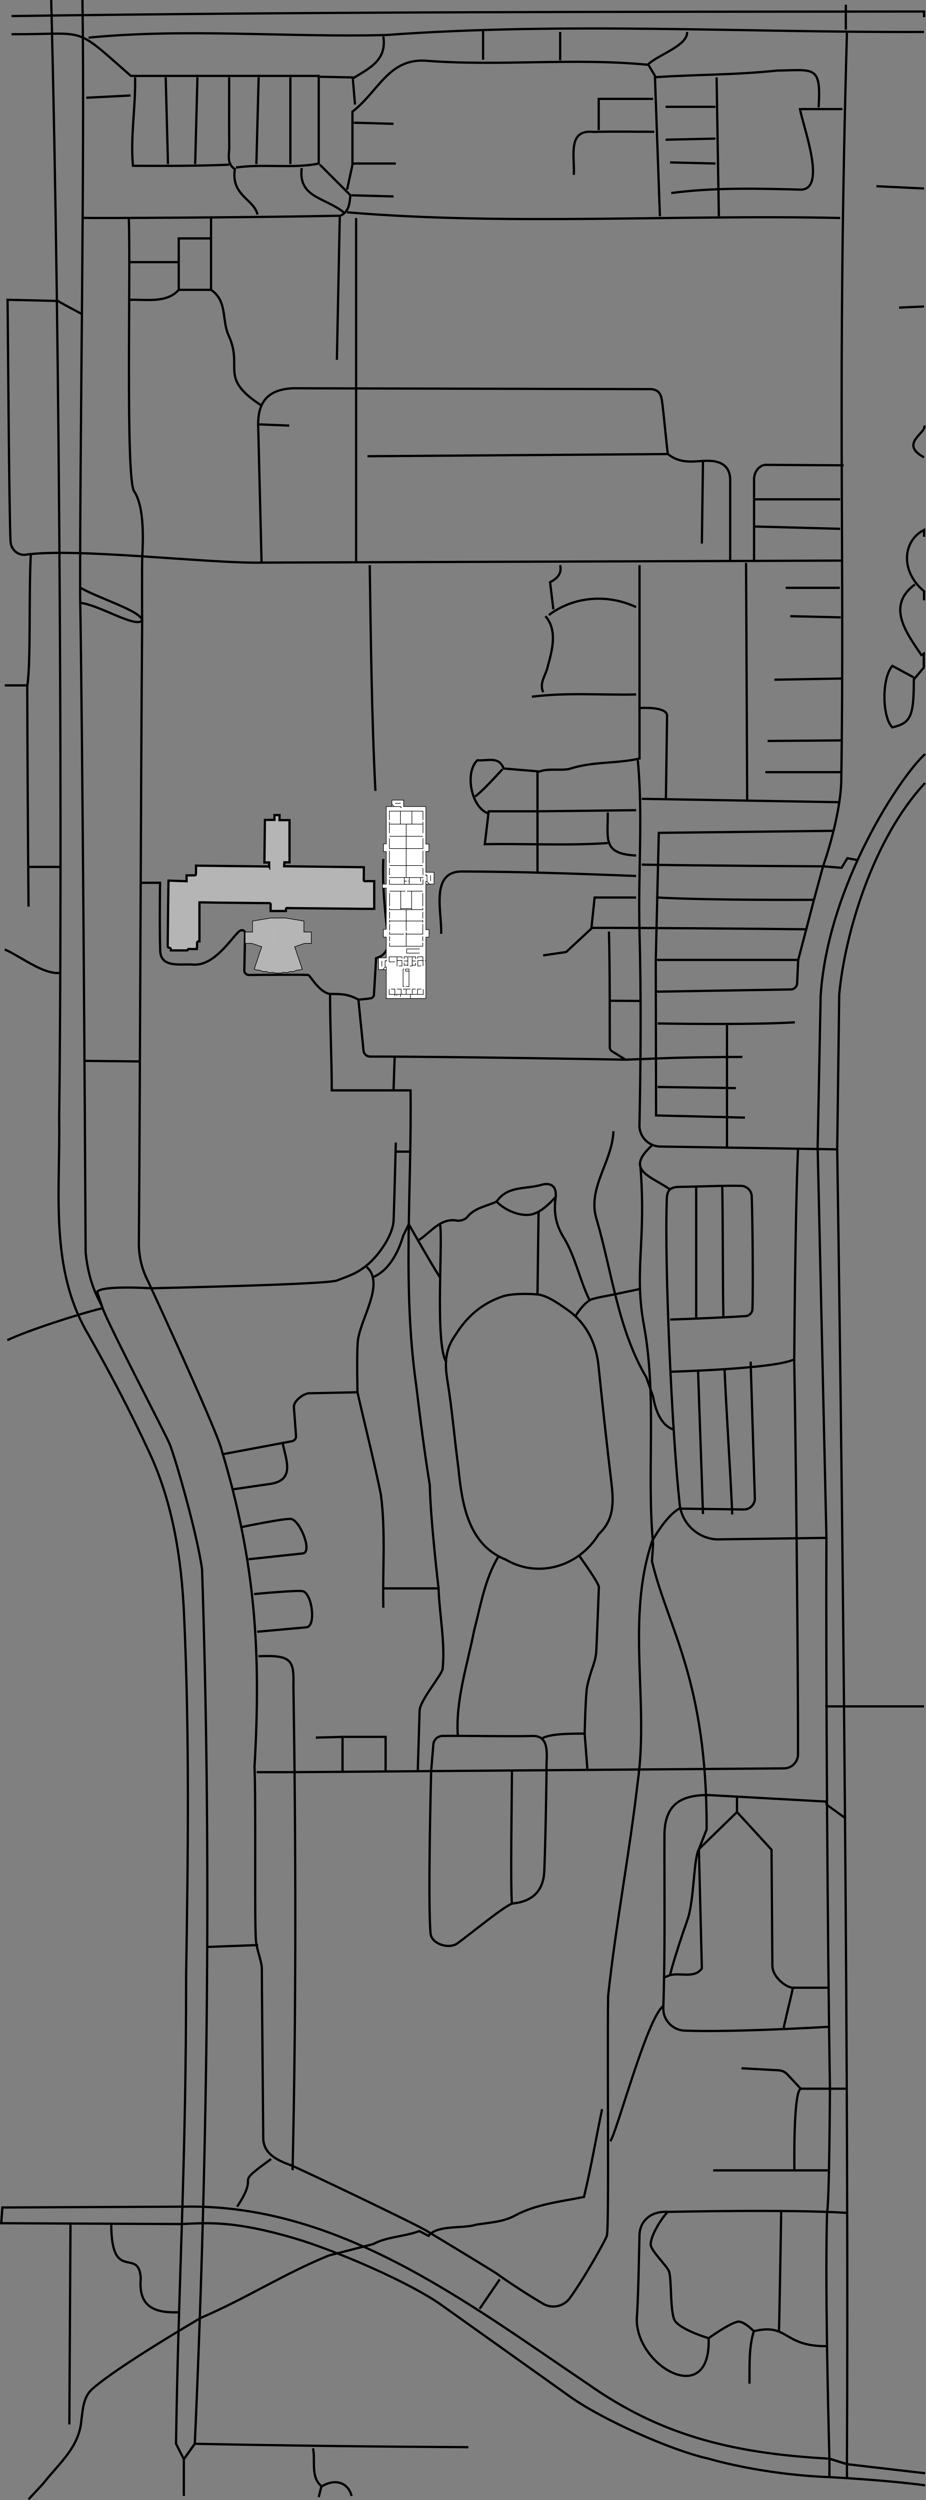 <?xml version="1.0" encoding="UTF-8"?>
<svg id="Layer_2" data-name="Layer 2" xmlns="http://www.w3.org/2000/svg" viewBox="0 0 408.46 1101.92">
  <rect x="0" y="0" width="408.46" height="1101.92" fill="#808080" stroke="none"/>
  <defs>
    <style>
      .cls-1 {
        fill: #000;
      }

      .cls-1, .cls-2, .cls-3, .cls-4, .cls-5, .cls-6 {
        stroke-miterlimit: 10;
      }

      .cls-1, .cls-3, .cls-4 {
        stroke: #020202;
      }

      .cls-1, .cls-3, .cls-4, .cls-6 {
        stroke-width: .25px;
      }

      .cls-2, .cls-5, .cls-6 {
        stroke: #000;
      }

      .cls-2, .cls-7 {
        fill: #b5b5b5;
      }

      .cls-3 {
        fill: #fff;
      }

      .cls-4, .cls-5, .cls-6 {
        fill: none;
      }

      .cls-7 {
        stroke-width: 0px;
      }
    </style>
  </defs>
  <g id="roadsAndPaths">
    <path class="cls-5" d="M114,729.98c14.89-.66,15.67,1.87,15.43,13.1,1.11,70.97,1.24,142.52-.38,213.44"/>
    <path class="cls-5" d="M5.09,7.08c134.14-1.9,268.28-1.89,402.5-2v2.5"/>
    <path class="cls-5" d="M200.88,588.43c-4.89,6.76-4.66,13.17-3.43,20.67,2.02,12.41,3,25,4.7,37.47,1.58,15.95,4.19,34.24,21.02,40.86,14.51,8.47,32.33,2.85,40.97-11.3,7.01-6.54,6.52-14.6,5.5-23.06-2.01-16.65-3.79-33.32-5.53-50-.9-11.26-5.77-20.16-13.79-25.76-3.02-2.11-8.82-6.42-13.23-6.79-5.28-.45-11.83-.33-15.43.89-8.84,3.01-15.51,8.53-20.78,17.01Z"/>
    <line class="cls-5" x1="294.59" y1="200.12" x2="162.09" y2="201.08"/>
    <path class="cls-5" d="M322.09,247.08v-35.4c0-7-5.01-9.04-12-8.53-5.78.43-10.58.88-15.5-3.03-.69-4.87-1.89-18.96-2.66-23.86-.32-2.02-1.1-4.5-4.76-4.75l-158.09-.38c-10.77.58-15.21,5.82-15.21,15.9l1.51,60.94"/>
    <path class="cls-5" d="M407.59,14.08c-79.14.33-158.55-4.44-237.5,1.37-43.52,1.07-87.8-3.06-131,1.13"/>
    <path class="cls-5" d="M373.59,920.58h-20.39l-6.06-6.49c-.98-.95-2.26-1.52-3.62-1.61l-16.43-.9"/>
    <path class="cls-5" d="M373.59,14.08c-4.39,156.33-.95,229.38-2.52,331-.74,16.47-8.02,36.75-8.02,36.75"/>
    <path class="cls-5" d="M329.09,248.08c.17,34.67.5,104.8.5,104.8"/>
    <path class="cls-5" d="M163.09,249.08c.49,33.18.85,66.35,2.5,99.5"/>
    <path class="cls-5" d="M370.59,96.08c-72.14-1.58-146.43,3.41-217.5-2.5"/>
    <path class="cls-5" d="M220.42,1004.63c-3.1,4.54-5.97,8.75-8.83,12.95"/>
    <path class="cls-5" d="M350.35,599.08c-7.94,4.28-54.61,5.5-54.61,5.5"/>
    <path class="cls-5" d="M31.09,980.02c-.17,29.17-.33,59.39-.5,88.56"/>
    <path class="cls-5" d="M371.59,48.08h-18.68c1.08,7.2,12.47,36.38-.32,35.48-18.89-.49-37.72-.96-56.5,1.52"/>
    <path class="cls-5" d="M295.59,581.58c9.64-.28,26.63-1.06,33.24-1.51,1.7-.12,3.04-1.5,3.09-3.21.28-9.09.08-38.44-.33-49.54-.09-2.55-2.14-4.59-4.7-4.66-6.85-.21-20.5.41-26.8.44-4.54.02-5.96,1.36-5.98,5.99-1.02,30.23,2.39,103.55,5.7,133.88.92,8.41,7.74,14.95,16.19,15.51l48.54-.67"/>
    <line class="cls-5" x1="2.09" y1="302.08" x2="12.03" y2="302.08"/>
    <path class="cls-5" d="M219.92,685.91c-6.02,9.84-7.92,21.81-10.77,32.68-2.99,15.29-8.26,30.78-7.2,46.48"/>
    <path class="cls-5" d="M157.09,96.08v151.25"/>
    <path class="cls-5" d="M289.26,423.08h62.83l-.48,10.31c-.07,1.49-1.29,2.68-2.78,2.7l-59.53.99"/>
    <path class="cls-5" d="M363.05,381.83s-53.62-.27-79.96-.75"/>
    <path class="cls-5" d="M206.59,1078.58c-40.32-.22-80.34-.67-120.66-1.5-1.47,2.07-3.4,4.78-4.84,6.81v16.19"/>
    <path class="cls-5" d="M355.64,409.58l3.39-12.99s-45.49.29-68.94-1.01"/>
    <path class="cls-5" d="M352.09,423.08l3.55-13.5c-23.38-.27-71.61-.64-94.75-.64.47-4.45.88-8.43,1.4-13.36h18.3"/>
    <path class="cls-5" d="M280.59,386.08c-25.49-.98-50.99-1.91-76.5-1.98-14.67-.27-9.04,18.08-9.5,27.48"/>
    <path class="cls-5" d="M141.09,72.58c4.41,4.41,8.83,8.83,13.46,13.46-.34,3.38-.42,7.35-4.67,9.16-.43,21.39-.86,42.39-1.28,63.39"/>
    <path class="cls-5" d="M307.91,603.95c.67,20.42,1.52,42.96,2.18,63.38"/>
    <path class="cls-5" d="M373.59,975.33c-23.92-1.66-79.04-.45-79.04-.45-2.57,2.52-7.46,10.2-7.53,14.24-.04,2.83,6.98,9.34,8.03,11.84,1.35,3.22.34,19.23,2.88,22.24,3.45,4.09,14.65,7.35,14.65,7.35,1.12,32.32-34.16,11.23-31.56-10.48.63-11.65.76-23.33,1.06-35,.16-6.12,4.95-10.64,12.47-10.2"/>
    <path class="cls-5" d="M373.05,801.46s-8.4-6.01-8.44-6.05c0,0,0-1.36-.02-1.36-17.44-.97-34.88-1.93-52.32-2.9-12.94,0-19.18,4.98-19.18,17.92-.08,25.33.35,50.68-.51,76-.14,5.04,3.9,9.74,9.52,9.92,20.86.84,63.15-1.67,63.15-1.67h0"/>
    <path class="cls-5" d="M408.09,332.31c-10.5,9.32-42.87,57.57-46.1,106.5l-1.32,66.77,3.87,172.22c-.3,60.31.55,182.31,1.55,242.78,0,0-.24,49.58-1.27,54.57-.85,29.3.31,80.58,1.03,108.5l7.73,2.43c.88-160.25-1.81-417.44-4.29-579.51l.89-68.17c2.43-26.81,14.94-68.81,37.89-93.32"/>
    <path class="cls-5" d="M113.45,719.18l21.84-1.97c4.15-.66,2.41-14.54-1.58-15.86-2.01-.67-21.62,1.23-21.62,1.23"/>
    <path class="cls-5" d="M361.09,47.33c1.15-18.7-1.76-16.48-18.5-16.21-18.32,1.96-35.05,1.66-53.69,2.91.74,20.81,1.47,41.05,2.19,61.3"/>
    <path class="cls-5" d="M225.81,780.34c0,10.01-.7,50.61,0,58.75"/>
    <path class="cls-5" d="M13.58,244.41c-.94,18.9.11,46.84-1.56,58.16.03,23.76.35,73.05.56,97.01"/>
    <path class="cls-5" d="M286.09,28.58c-32.87-3.25-66.07.79-98.97-1.87-15.96-.54-20.21,13.67-31.65,22.49v22.87h19.12"/>
    <path class="cls-5" d="M307.09,523.07v58.34"/>
    <path class="cls-5" d="M318.59,522.65c.33,18.5.17,39.89.5,58.39"/>
    <path class="cls-5" d="M49.07,980.1c-.02,26.63,12.15,9.96,13.02,23.97-1.23,13.43,7,15.42,17.17,15.04"/>
    <path class="cls-5" d="M93.09,127.74c7.18,4.89,4.73,12.9,7.6,19.77,6.94,14.66-4.54,18.7,14.4,31.07"/>
    <path class="cls-5" d="M292.58,884.18c-7.14,4.85-21.06,57.64-23.41,59.49"/>
    <path class="cls-5" d="M344.59,974.58s-.83,51.06-1,52.71"/>
    <path class="cls-5" d="M372.12,205.09l-34.73-.21c-2.89.46-4.79,3.45-4.77,6.37v35.83"/>
    <path class="cls-5" d="M191.15,768.77c.22-2.05,1.92-3.61,3.98-3.66,8.27-.19,29.06.31,40.46,0,7.52.45,5.16,9.89,5.5,14.97,0,0-.38,29.69-.98,44-.14,6.99-3.12,13.77-13.82,14.85-2.96.3-19.3,13.92-24.66,17.68-3.64,2.55-11.29.24-11.71-4.47-1.25-14.11.26-71.53.26-71.53l.98-11.84Z"/>
    <path class="cls-5" d="M161.31,558.06c9.34,7.42-3.2,24.11-3.55,34.05-.4,5.71-.08,21.52-.08,21.52,3.17,14,7.45,30.91,10.3,44.97,2.21,16.47.72,33.37,1.11,49.98"/>
    <path class="cls-5" d="M293.73,352.08l.52-36.62c0-4.33-12.45-3.38-12.16-3.38"/>
    <path class="cls-5" d="M319.59,603.36c.9,20.68,2.51,43.46,3.41,64.14"/>
    <path class="cls-5" d="M59.59,34.08c.3,13.15-2.13,25.87-.94,39,14.56.04,28.14.11,42.44-.5"/>
    <path class="cls-5" d="M282.09,249.08v85.26c-10.68,2.37-20.74,1.14-31.04,4.6-4.67.84-9.86-.62-14.46,1.64"/>
    <path class="cls-5" d="M157.68,613.63l-21.29.45c-2.29,0-6.7,3.17-6.77,5.91l.97,13.04c0,1.07-.76,1.99-1.81,2.18-9.43,1.74-20.29,3.84-30.23,5.66"/>
    <path class="cls-5" d="M184.65,546.61c5.4-3.41,9.55-9.96,16.96-8.64,1.39.22,3.53-.44,4.39-1.47,3.42-4.29,8.63-4.8,13.08-6.93,4.76-7.07,12.92-5.38,19.57-7.31,4.62-1.34,7.09.8,6.41,5.82-.86,6.39.11,11.88,3.77,17.67,5.02,8.3,6.89,18.54,11.26,27.33"/>
    <path class="cls-5" d="M403.59,257.58c-12.98,9.53-3.52,21.64,2.83,31.12.35-.21.7-.41,1.05-.62v6.16c-1.55,1.85-2.99,3.57-4.38,5.23,0,16.34-1.3,19.2-9.5,21.11-4.46-4.45-4.78-21.63.03-27.1,3.05,1.64,6.26,3.37,9.47,5.1"/>
    <path class="cls-5" d="M234.59,307.08c15.23-1.97,30.67-.66,46-1"/>
    <line class="cls-5" x1="283.09" y1="352.08" x2="370.21" y2="353.57"/>
    <path class="cls-5" d="M101.09,34.08c0,10.17-.07,20.33.04,30.5.04,3.47-1.33,7.41,2.46,10-1.78,11.66,8.53,13.21,10,20"/>
    <path class="cls-5" d="M114.09,34.08c-.33,12.75-.67,25.5-1,38.25"/>
    <path class="cls-5" d="M128.09,34.08v38.25"/>
    <path class="cls-5" d="M87.09,34.08c-.33,12.75-.67,25.5-1,38.25"/>
    <path class="cls-5" d="M73.09,34.08c.33,12.75.67,25.5,1,38.25"/>
    <path class="cls-5" d="M5.09,15.08c34.32.17,26.74-4.31,52.64,18.38h82.86v38.63c-11.55,2.33-24.49-.02-36.5,1.75"/>
    <line class="cls-5" x1="365.26" y1="956.58" x2="314.59" y2="956.58"/>
    <path class="cls-5" d="M62.07,389.08h8.53s-.27,19.51.06,29.5c-.09,8.16,8.71,6.22,14.43,6.54,9.69.93,17.53-12.61,20.66-14.82.87-.62,2.21-.36,2.34.89,0,0-.26,14.98-.32,16.56-.04,1.09.91,1.95,2,1.97,0,0,25.39-.25,26.25.02s4.75,7.64,9.57,8.35"/>
    <line class="cls-5" x1="370.59" y1="220.08" x2="332.96" y2="220.08"/>
    <line class="cls-5" x1="370.59" y1="233.08" x2="332.96" y2="232.05"/>
    <path class="cls-5" d="M280.59,267.58c-12.64-5.92-27.53-4.76-38.5,3.5"/>
    <path class="cls-5" d="M149.59,95.08c-37.18.79-109.14,1.14-112.71.94"/>
    <path class="cls-5" d="M288.09,43.58h-24v13.75"/>
    <line class="cls-5" x1="310.09" y1="203.15" x2="309.59" y2="239.58"/>
    <path class="cls-5" d="M236.59,357.58h-21.03c-.62,5.26-1.13,9.59-1.71,14.5,18.26-.33,36.09.71,54.24-.5"/>
    <path class="cls-5" d="M353.2,920.58c-3.38,1.31-2.79,36-2.79,36"/>
    <line class="cls-5" x1="237.56" y1="534.01" x2="237.09" y2="570.52"/>
    <line class="cls-5" x1="407.59" y1="752.08" x2="364" y2="752.08"/>
    <path class="cls-5" d="M194.09,539.58c1.38,6.65-2.3,52.14,2.65,60.52"/>
    <polyline class="cls-5" points="170.09 780.33 170.09 765.52 151.09 765.52"/>
    <line class="cls-5" x1="371.11" y1="340.33" x2="337.59" y2="340.33"/>
    <path class="cls-5" d="M287.81,504.62c-12.25,11.02-1.58,13.35,7.53,19.46"/>
    <polyline class="cls-5" points="367.24 366.18 290.6 367.08 289.26 423.08 289.39 491.63 328.59 492.58"/>
    <line class="cls-5" x1="371.18" y1="326.33" x2="338.59" y2="326.58"/>
    <path class="cls-5" d="M280.59,357.08c-14.33.17-28.67.33-43,.5"/>
    <path class="cls-5" d="M268.59,410.58c.52,15.76.32,44.99.39,51.05,0,.69.37,1.34.95,1.71l5.99,3.7"/>
    <path class="cls-5" d="M327.45,465.84c-9.57.02-27.82.21-37.36.67l-14.17.54s-75.77-1.37-112.66-1.37c-1.49,0-2.74-1.12-2.91-2.6l-2.26-22.5s3.29-.22,5.5-.6c.76-.13,1.32-.79,1.36-1.55.33-5.62.63-10.75.94-16.1,4.95-1.54,5.75-5.23,5.22-9.75-1.41-11.3-2.5-22.6-2.03-34"/>
    <path class="cls-5" d="M350.59,450.58c-20.09,1.25-60.5.5-60.5.5"/>
    <line class="cls-5" x1="324.59" y1="479.58" x2="290.09" y2="479.08"/>
    <path class="cls-5" d="M408.09,1095.4c-17.34-2.36-42.23-3.62-42.23-3.62-30.51-1.17-53.27-8.13-53.27-8.13-16.58-3.63-47.18-17.39-61-27.24l-56.15-39.98c-14.36-10.48-48.29-24.86-65.35-29.86-25.48-7.48-36.95-7.04-49.9-6.33l-79.65-.37.51-6.93,80.04-.37c68.09-1.31,124.17,41.7,177.99,78.01,31.43,22.14,62.35,30.7,106.77,33.06l7.73,2.43c11.33,1.33,34.5,4,34.5,4"/>
    <path class="cls-5" d="M237.09,384.33v-44.37c-5.09-.43-9.78-.82-14.97-1.25-1.99-5.58-7.22-3.23-11.55-3.63-5.71,5.37-2.75,21.1,5.02,23.51"/>
    <path class="cls-5" d="M407.59,236.58v-3c-9.37,4.67-10.64,18.17,0,27v4"/>
    <path class="cls-5" d="M240.59,271.58c5.37,6.12,3.04,14.93,1.05,22.01-.69,3.83-3.94,7.21-2.05,11.49"/>
    <line class="cls-5" x1="371.16" y1="299.05" x2="341.59" y2="299.58"/>
    <path class="cls-5" d="M35.36,258.95c7.32,4.49,27.32,10.42,27.35,14.59-3.15,3.19-18.24-6.54-26.91-7.8"/>
    <path class="cls-5" d="M35.86,138.27c-1.79-.96-8.43-4.4-10.26-5.62l-22.26-.52c.1,5.88.66,93.71,1.31,106.56.17,3.38,3.1,6.16,6.46,5.82,21.99-3.23,80.86,3.92,104.27,3.46l256.21-.89"/>
    <path class="cls-5" d="M36.37.01c1.04,68.92-1.16,192.96-1.02,262.64,1.02,59.42,2.11,228.32,2.42,289.36,1.53,14.98,6.31,21.22,7.49,24.53,2.86,7.98,26.96,53.94,29.4,59.51s12.33,39.96,14.47,55.7c4.06,121.94,2.68,252.96-3.2,385.32l-4.84,6.81-3.45-6.81c1.14-75.14,4.49-121.89,4.45-206,.85-53.19,1.54-106.35-.91-159.5-1.08-24.33-4.95-49.32-15.31-71.4-8.17-17.71-17.29-35.04-26.93-52.02-17.26-29.01-12.29-62.95-12.84-95.08C27.44,384.29,26.61,155.23,22.58.01"/>
    <path class="cls-5" d="M133.09,74.08c-1.65,13.03,10.16,12.83,18.5,19.5"/>
    <path class="cls-5" d="M288.59,58.08c-9,0-18.01-.19-27,.06-11.59-1.22-7.94,11.36-8.5,18.94"/>
    <path class="cls-5" d="M245.11,527.57c-2.76,2.93-7.03,7.39-11.63,7.84-6.21.61-12.58-3.6-14.4-5.85"/>
    <path class="cls-5" d="M119.59,951.58c-17.89,12.89-4.28,4.88-15,21"/>
    <line class="cls-5" x1="370.44" y1="259.08" x2="346.59" y2="259.08"/>
    <path class="cls-5" d="M364.71,1034.06c-19.52.17-16.78-10.31-32.18-6.61-2.29,7.17-1.84,15.19-1.94,23.13"/>
    <line class="cls-5" x1="78.84" y1="115.54" x2="57.03" y2="115.54"/>
    <path class="cls-5" d="M261.59,408.58c-3.98,3.69-7.95,7.39-11.86,11.02-3.47.51-6.81.99-10.14,1.48"/>
    <path class="cls-5" d="M315.59,47.08h-22"/>
    <path class="cls-5" d="M315.59,61.08c-7.33.17-14.67.33-22,.5"/>
    <line class="cls-5" x1="37.56" y1="467.58" x2="61.71" y2="467.83"/>
    <path class="cls-5" d="M169.09,16.08c1.6,10.35-5.85,13.85-13.5,18.5"/>
    <line class="cls-5" x1="370.83" y1="272.11" x2="348.59" y2="271.58"/>
    <path class="cls-5" d="M78.84,127.74c-5.36,6.08-14.64,4.11-21.81,4.4"/>
    <polyline class="cls-5" points="93.09 95.82 93.09 127.74 78.84 127.74 78.84 105.08 93.09 105.08"/>
    <path class="cls-5" d="M407.59,83.08c-7-.33-14-.67-21-1"/>
    <path class="cls-5" d="M332.59,1027.58s-3.82-4.12-6.76-4.37c-3.77.45-13.25,7.35-13.25,7.35"/>
    <line class="cls-5" x1="113.82" y1="857.27" x2="91.12" y2="858.11"/>
    <path class="cls-5" d="M2.09,418.48c6.64,2.77,16.9,11.11,24.41,10.34"/>
    <path class="cls-5" d="M315.59,72.08c-6.67-.17-13.33-.33-20-.5"/>
    <path class="cls-5" d="M303.09,14.08c.31,6-12.44,9.85-17.2,14.28,1.27,2.14,2.49,4.18,3.7,6.22"/>
    <path class="cls-5" d="M57.59,42.08c-6.5.33-13,.67-19.5,1"/>
    <path class="cls-5" d="M173.59,86.58c-6.17-.17-12.33-.33-18.5-.5"/>
    <path class="cls-5" d="M258.09,764.08c-6.68,0-15.81,0-19.14,2.22"/>
    <path class="cls-5" d="M173.59,54.58c-5.83-.17-11.67-.33-17.5-.5"/>
    <path class="cls-5" d="M138.09,1079.08c1.09,5.5-1.11,12.45,3.5,16.5"/>
    <path class="cls-5" d="M281.34,335.08c2.33,24.92.07,49.99.75,75v1.5c.77,26.71.53,58.07-.04,85,.31,4.77,4.16,8.54,8.93,8.75l78.32,1.24"/>
    <path class="cls-5" d="M407.59,187.58c1.65,3.02-11.36,7.87,0,14"/>
    <path class="cls-5" d="M349.77,876.08c-1.17,5.42-3.05,12.81-4.22,18.23"/>
    <path class="cls-5" d="M270.59,498.58c-.55,13.98-12.07,25.38-7.21,39.56,6.68,23.18,9.27,47.78,21.71,68.94l3,8.5c.96,5.58,3.24,12.51,9,14.5"/>
    <path class="cls-5" d="M155.09,1100.08c-1.59-6.1-7.47-7.84-13.36-4.09-.4,1.6-.77,3.1-1.14,4.59"/>
    <path class="cls-5" d="M352,506.29c-1.3,30.62-1.66,93.78-1.66,93.78.94,51.29,1.77,148.24,1.66,173.16-.02,3.38-2.73,6.12-6.11,6.17l-216.3,1.67h-16.37"/>
    <polyline class="cls-5" points="378.23 379.08 373.78 378.25 371.22 382.48 363.05 381.83 359.03 396.59"/>
    <path class="cls-5" d="M194.04,562.95c-4.13-6.42-13.72-23.36-13.72-23.36l-2.47,5.02c-2,6.89-6.04,15.29-13.41,18.34"/>
    <path class="cls-5" d="M156.59,46.08c-.31-3.67-.61-7.34-1-11.95-4.8-.1-9.65-.2-14.5-.3"/>
    <line class="cls-5" x1="174.09" y1="465.71" x2="173.59" y2="480.58"/>
    <line class="cls-5" x1="320.68" y1="451.16" x2="320.68" y2="505.8"/>
    <path class="cls-5" d="M316.09,34.08c.33,20.42.67,40.83,1,61.25"/>
    <path class="cls-5" d="M221.59,339.08c-3.87,4.13-7.59,8.41-12,12"/>
    <polyline class="cls-5" points="139.33 765.84 151.09 765.52 151.09 780.91"/>
    <path class="cls-5" d="M268.09,358.08c.08,11.98-2.42,18.22,12.5,19"/>
    <path class="cls-5" d="M102.87,656.39s11.2-1.63,16.21-2.35c11.3-1.62,7.02-10.69,5.62-17.99"/>
    <path class="cls-5" d="M331.11,600.12l1.85,60.21c.08,2.68-2.05,4.92-4.73,4.96l-28.6-.38c-6.21,3.51-12,14.37-12,14.37-11.54,34.6-1.28,70.66-6.32,106.04-3.61,31.51-9.71,62.95-13.07,94.46-.41,30.16.48,101.91-.55,105.57-.53,1.89-10,18.84-16.35,27.55-2.71,3.71-7.78,4.79-11.75,2.48-6.3-3.65-16.63-10.43-20.12-13.05-1.51-1.14-27.42-16.76-31.41-19.18-5.15-3.13-56.9-27.82-59.97-28.92-5.77-2.08-11.91-4.95-11.97-11.89-.11-14.2-.66-71.52-.63-74.65.03-2.95-2.08-7.96-2.55-11.91-.77-6.4.02-60.02-.68-77,2.95-51.03.38-90.57-14.55-139.83-1.02-5.19-18.79-44.78-32.31-74.05-2.84-5.47-4.1-10.95-4.15-16.62.5-61.18.91-211.85,1.46-274.21-.07-4.49-.1-25.64.04-28.65.26-5.56,1.24-21.8-3.6-28.89-3.83-5.62-1.44-97.68-2.34-120.47"/>
    <path class="cls-5" d="M247.09,14.08v12.5"/>
    <line class="cls-5" x1="127.59" y1="187.58" x2="113.88" y2="187.03"/>
    <path class="cls-5" d="M213.09,13.58v12.75"/>
    <path class="cls-5" d="M325.09,798.65v-6.79"/>
    <path class="cls-5" d="M282.51,514.35c2.58,33.12-2.91,45.66,1.52,69.74,5.83,31.68,1.11,64.68,4.06,96.49l-.5,7.5c6.93,29.47,24.33,52.39,24.1,118.23l-3.41,8.7c-2.38,4.07-2.04,22.62-5.02,31.05-5.61,15.88-7.74,24.47-7.74,24.47,4.88-1.2,10.74,1.61,14.07-2.95l-1.31-52.57c5.02-4.89,16.81-16.36,16.81-16.36l15.23,16.59.38,51.15c.04,4.98,6.09,9.68,9.06,9.68h15.79"/>
    <path class="cls-5" d="M247.09,249.08c.81,3.64-1.15,5.81-4.45,7.52.49,4.02.97,8,1.45,11.98"/>
    <path class="cls-5" d="M155.59,72.08c-.83,3.83-1.67,7.67-2.5,11.5"/>
    <line class="cls-5" x1="26.85" y1="382.08" x2="12.56" y2="382.08"/>
    <path class="cls-5" d="M407.59,135.08c-3.67.17-7.33.33-11,.5"/>
    <line class="cls-5" x1="282.08" y1="441.16" x2="268.96" y2="441.08"/>
    <path class="cls-5" d="M282.3,568.1c-3.17.67-10.97,2.32-10.97,2.32-3.41.74-9.77,1.7-11.24,2.66-2.44,1.59-4.51,4.24-6.29,7.06"/>
    <path class="cls-5" d="M373.09,2.08v11"/>
    <path class="cls-5" d="M174.59,503.58s-.74,29.7-.99,34.52c-.31,5.87-5.68,14.04-10.72,18.64-5.37,4.9-10.53,6.07-14.15,7.6-4.36,1.84-79.75,3.35-82.09,3.47,0,0-21.41-1.41-23.8,1.54l2.43,7.2c-10.68,2.6-33.56,10.03-42.04,14.13"/>
    <line class="cls-5" x1="180.97" y1="507.58" x2="174.59" y2="507.58"/>
    <line class="cls-5" x1="169.03" y1="700.08" x2="193.45" y2="700.08"/>
    <path class="cls-5" d="M158.09,440.58c-4.53-2.5-7.6-2.5-12.5-2.5,0,15.12.75,28.17.75,42.5h34.75c.57,43.75-3.66,86.59,2.5,130,1.77,14.65,3.63,29.45,6,44,.25,14.85,3.86,45.5,3.86,45.5.37,11.44,3.01,24.14,1.79,35.51-.49,2.84-10.02,13.84-10.15,18.38,0,0-.83,27.11-.83,27.11"/>
    <path class="cls-5" d="M255.43,685.58c1.15,1.72,8.53,11.83,8.74,13.88,0,0-1.05,27.79-1.21,29.11-.62,5.11-2.28,6.99-3.96,14.74-.7,3.26-1.07,19.87-1.11,20.77,0,0,1.03,13.17,1.19,15.5"/>
    <path class="cls-5" d="M12.59,1101.58l6.5-7c6.89-8.85,15.89-15.87,16.81-27.96.68-4.7.75-10.43,5.2-14.03,11.36-9.96,47.49-31.01,47.49-31.01,19.3-8.19,37.05-19.65,56.5-27.5l19.5-5c5.99-3.28,13.82-3.28,20.37-5.74l4.06,2.11c3.92-5.04,15.07-3.02,21.06-4.94,5.94-1,12.02-1.09,17.59-4.29,9.13-4.8,19.92-5.91,29.92-7.93,3.12-12.88,5.28-25.76,7.99-38.71"/>
    <line class="cls-5" x1="365.86" y1="1083.65" x2="365.86" y2="1091.78"/>
    <line class="cls-5" x1="373.59" y1="1086.08" x2="373.59" y2="1092.4"/>
    <line class="cls-5" x1="292.92" y1="871.6" x2="295.52" y2="870.52"/>
    <path class="cls-5" d="M109.64,687.23l24.01-2.58c4.15-.66-.99-13.8-4.98-15.13-2.01-.67-21.8,3.47-21.8,3.47"/>
  </g>
  <g id="buildings">
    <g id="SW">
      <g id="SW05">
        <g id="SW05_2">
          <line class="cls-4" x1="126.32" y1="410.63" x2="126.07" y2="404.61"/>
          <polyline class="cls-4" points="127.26 410.47 127.42 411.06 132.57 410.22 132.65 410.52"/>
          <line class="cls-4" x1="133.85" y1="415.98" x2="133.66" y2="415.64"/>
          <line class="cls-4" x1="130.06" y1="412.08" x2="131.17" y2="411.95"/>
          <line class="cls-4" x1="133.69" y1="411.54" x2="132.65" y2="411.72"/>
          <line class="cls-4" x1="130.72" y1="414.07" x2="131.36" y2="415.81"/>
          <line class="cls-4" x1="129.15" y1="414.54" x2="129.68" y2="416.25"/>
          <polyline class="cls-4" points="120.15 410.81 120.06 411.37 122.72 411.81 125.43 411.37 125.34 410.81"/>
          <line class="cls-4" x1="119.17" y1="410.63" x2="119.42" y2="404.61"/>
          <polyline class="cls-4" points="118.23 410.47 118.07 411.06 112.92 410.22 112.84 410.52"/>
          <line class="cls-4" x1="111.64" y1="415.98" x2="111.83" y2="415.64"/>
          <line class="cls-4" x1="115.43" y1="412.08" x2="114.33" y2="411.95"/>
          <line class="cls-4" x1="111.8" y1="411.54" x2="112.84" y2="411.72"/>
          <polyline class="cls-4" points="117.14 412.36 122.72 413.23 128.35 412.36"/>
          <line class="cls-4" x1="114.77" y1="414.07" x2="114.14" y2="415.81"/>
          <line class="cls-4" x1="116.34" y1="414.54" x2="115.81" y2="416.25"/>
        </g>
        <g id="SW05_Outline">
          <polygon class="cls-1" points="128.35 412.36 130.06 412.08 130.72 414.07 129.15 414.54 128.35 412.36"/>
          <polygon class="cls-1" points="117.14 412.36 115.43 412.08 114.77 414.07 116.34 414.54 117.14 412.36"/>
          <rect class="cls-1" x="133.7" y="410.8" width=".51" height="3.56"/>
          <rect class="cls-1" x="111.23" y="410.8" width=".51" height="3.56"/>
          <g id="outerWalls">
            <polyline class="cls-4" points="122.72 404.61 125.92 404.61 134.05 405.95 134.05 410.8 137.31 410.8 137.31 415.81 134.29 415.81 129.98 417.27 133.3 427.16 132.35 427.47 130.88 427.61 129.52 428.2 128 428.2 126.67 428.66 125.13 428.54 123.7 428.87 122.72 428.87"/>
            <polyline class="cls-4" points="122.72 404.61 119.52 404.61 111.39 405.95 111.39 410.8 108.14 410.8 108.14 415.81 111.15 415.81 115.46 417.27 112.14 427.16 113.09 427.47 114.56 427.61 115.92 428.2 117.44 428.2 118.77 428.66 120.32 428.54 121.74 428.87 122.72 428.87"/>
          </g>
          <line class="cls-1" x1="135.75" y1="412.34" x2="135.75" y2="414.3"/>
          <line class="cls-1" x1="109.7" y1="412.4" x2="109.7" y2="414.36"/>
        </g>
        <g id="SW05_Roof">
          <g>
            <polyline class="cls-7" points="122.72 404.61 125.92 404.61 134.05 405.95 134.05 410.8 137.31 410.8 137.31 415.81 134.29 415.81 129.98 417.27 133.3 427.16 132.35 427.47 130.88 427.61 129.52 428.2 128 428.2 126.67 428.66 125.13 428.54 123.7 428.87 122.72 428.87"/>
            <polyline class="cls-4" points="122.72 404.61 125.92 404.61 134.05 405.95 134.05 410.8 137.31 410.8 137.31 415.81 134.29 415.81 129.98 417.27 133.3 427.16 132.35 427.47 130.88 427.61 129.52 428.2 128 428.2 126.67 428.66 125.13 428.54 123.7 428.87 122.72 428.87"/>
          </g>
          <g>
            <polyline class="cls-7" points="122.72 404.61 119.52 404.61 111.39 405.95 111.39 410.8 108.14 410.8 108.14 415.81 111.15 415.81 115.46 417.27 112.14 427.16 113.09 427.47 114.56 427.61 115.92 428.2 117.44 428.2 118.77 428.66 120.32 428.54 121.74 428.87 122.72 428.87"/>
            <polyline class="cls-4" points="122.72 404.61 119.52 404.61 111.39 405.95 111.39 410.8 108.14 410.8 108.14 415.81 111.15 415.81 115.46 417.27 112.14 427.16 113.09 427.47 114.56 427.61 115.92 428.2 117.44 428.2 118.77 428.66 120.32 428.54 121.74 428.87 122.72 428.87"/>
          </g>
        </g>
      </g>
      <path id="SW03" class="cls-2" d="M118.72,381.94v-1.81h-2.09c.07-6.32.14-12.52.22-18.77h4.21v-2.11h2.24v2.22h4.41v18.6h-2.26c-.04.58-.07,1.09-.11,1.73,11.73.14,23.39.28,35.15.42,0,.69,0,1.34,0,1.99-.01,1.16,0,2.32-.05,3.47-.02.52.14.71.68.69,1.32-.03,2.64-.01,3.95-.01v12.21c-1.64,0-3.17.01-4.7,0-5.88-.06-11.77-.12-17.65-.18-4.82-.05-9.64-.09-14.46-.14-.45,0-.9-.02-1.34-.07-.59-.07-.82.17-.78.75.01.18-.03.37-.05.59h-6.72c0-.92-.04-1.77.01-2.61.05-.64-.14-.87-.81-.87-3.02,0-6.05-.04-9.07-.07-4.47-.04-8.93-.09-13.4-.14-2.39-.03-4.77-.07-7.16-.11-.25,0-.51,0-.96,0v17.19c-.93-.11-1.07.29-1.04.95.03.77-.06,1.55-.11,2.42-.98,0-1.97-.01-2.95,0-.42,0-.98-.27-1.1.48-.01.06-.24.13-.36.13-2.31,0-4.62,0-7,0,.12-.79-.26-1.07-.83-1.18-.53-.1-.63-.42-.62-.91.08-6.07.13-12.14.2-18.22.04-3.24.09-6.47.14-9.71,0-.23.02-.46.03-.75,2.66.09,5.27.19,7.96.28v-2.58c1.01,0,1.94,0,2.88,0,1.23,0,1.24,0,1.27-1.24.03-.97,0-1.94,0-3.05,10.75.13,21.45.25,32.25.38Z"/>
    </g>
    <g id="SE">
      <polygon id="SE12_Outline" class="cls-3" points="170.37 355.48 172.85 355.48 172.88 352.65 178.05 352.65 178.05 355.48 187.85 355.48 187.85 372.01 189.19 372.01 189.19 375.26 187.85 375.26 187.85 384.45 191.43 384.45 191.43 389.67 187.85 389.67 187.85 409.76 189.24 409.76 189.24 413.05 187.85 413.05 187.85 440.07 170.37 440.07 170.37 427.39 166.95 427.35 166.95 422.18 170.37 422.2 170.37 413.01 169.11 413.01 169.11 409.58 170.37 409.58 170.37 391.41 168.73 391.41 168.73 389.67 170.37 389.67 170.37 375.35 169.17 375.35 169.17 371.94 170.37 371.94 170.37 355.48"/>
      <g id="SE12_3">
        <line class="cls-6" x1="181.7" y1="357.51" x2="181.7" y2="363.23"/>
        <line class="cls-6" x1="186.57" y1="363.23" x2="186.57" y2="367.19"/>
        <line class="cls-6" x1="186.57" y1="374.98" x2="186.57" y2="380.45"/>
        <line class="cls-6" x1="186.57" y1="382.53" x2="186.57" y2="385.72"/>
        <line class="cls-6" x1="180.52" y1="386.79" x2="180.52" y2="389.76"/>
        <line class="cls-6" x1="179.54" y1="392.77" x2="186.5" y2="392.77"/>
        <line class="cls-6" x1="186.5" y1="393.64" x2="186.5" y2="399.42"/>
        <line class="cls-6" x1="186.5" y1="400.12" x2="186.5" y2="401.17"/>
        <line class="cls-6" x1="181.58" y1="392.77" x2="181.58" y2="400.92"/>
        <line class="cls-6" x1="186.5" y1="401.89" x2="186.5" y2="404.81"/>
        <line class="cls-6" x1="186.5" y1="405.48" x2="186.5" y2="406.6"/>
        <line class="cls-6" x1="186.5" y1="407.25" x2="186.5" y2="411.88"/>
        <line class="cls-6" x1="186.5" y1="412.7" x2="186.5" y2="414.82"/>
        <polyline class="cls-6" points="186.68 435.94 186.68 438.26 179.17 438.26"/>
        <polyline class="cls-6" points="183.38 435.94 181.85 435.94 181.85 438.26"/>
        <polyline class="cls-6" points="185.87 435.94 184.17 435.94 184.17 438.26"/>
        <polyline class="cls-6" points="171.77 361.45 171.77 357.51 179.17 357.51 179.17 357.51 186.57 357.51 186.57 361.45"/>
        <polyline class="cls-6" points="171.77 362.17 171.77 363.23 179.17 363.23 179.17 363.23 186.57 363.23 186.57 362.17"/>
        <line class="cls-6" x1="176.64" y1="357.51" x2="176.64" y2="363.23"/>
        <line class="cls-6" x1="171.77" y1="363.23" x2="171.77" y2="367.19"/>
        <polyline class="cls-6" points="171.77 368.59 179.17 368.59 179.17 368.59 186.57 368.59"/>
        <polyline class="cls-6" points="171.77 369.47 171.77 374 179.17 374 179.17 374 186.57 374 186.57 369.47"/>
        <polyline class="cls-6" points="171.77 381.47 179.17 381.47 179.17 381.47 186.57 381.47"/>
        <line class="cls-6" x1="171.77" y1="374.98" x2="171.77" y2="380.45"/>
        <line class="cls-6" x1="171.77" y1="382.53" x2="171.77" y2="385.72"/>
        <polyline class="cls-6" points="171.77 386.51 171.77 386.79 179.17 386.79 179.17 386.79 186.57 386.79 186.57 386.51"/>
        <polyline class="cls-6" points="171.77 387.62 171.77 389.76 179.17 389.76 179.17 389.76 186.57 389.76 186.57 387.62"/>
        <line class="cls-6" x1="178.35" y1="386.79" x2="178.35" y2="389.76"/>
        <line class="cls-6" x1="178.8" y1="392.77" x2="171.84" y2="392.77"/>
        <line class="cls-6" x1="171.84" y1="393.64" x2="171.84" y2="399.42"/>
        <line class="cls-6" x1="171.84" y1="400.12" x2="171.84" y2="401.17"/>
        <polyline class="cls-6" points="171.84 400.92 179.17 400.92 179.17 400.92 186.5 400.92"/>
        <line class="cls-6" x1="176.76" y1="392.77" x2="176.76" y2="400.92"/>
        <polyline class="cls-6" points="176.76 400.44 179.17 400.44 179.17 400.44 181.58 400.44"/>
        <line class="cls-6" x1="171.84" y1="401.89" x2="171.84" y2="404.81"/>
        <line class="cls-6" x1="171.84" y1="405.48" x2="171.84" y2="406.6"/>
        <line class="cls-6" x1="171.84" y1="407.25" x2="171.84" y2="410.02"/>
        <line class="cls-6" x1="171.84" y1="410.75" x2="171.84" y2="411.88"/>
        <line class="cls-6" x1="171.84" y1="412.7" x2="171.84" y2="414.82"/>
        <polyline class="cls-6" points="171.84 415.52 171.84 417.05 179.17 417.05 179.17 417.05 186.5 417.05 186.5 415.52"/>
        <polyline class="cls-6" points="171.84 405.93 179.17 405.93 179.17 405.93 186.5 405.93"/>
        <polyline class="cls-6" points="171.66 435.94 171.66 438.26 179.17 438.26"/>
        <polyline class="cls-6" points="175.06 435.94 176.96 435.94 176.96 438.26"/>
        <polyline class="cls-6" points="172.47 435.94 174.17 435.94 174.17 438.26"/>
        <polyline class="cls-6" points="177.77 435.94 179.17 435.94 179.17 435.94 181.04 435.94"/>
        <line class="cls-6" x1="179.17" y1="363.23" x2="179.17" y2="386.79"/>
        <line class="cls-6" x1="180.09" y1="388.35" x2="180.52" y2="388.35"/>
        <line class="cls-6" x1="179.42" y1="388.35" x2="178.35" y2="388.35"/>
        <line class="cls-6" x1="178.21" y1="411.7" x2="171.84" y2="411.7"/>
        <polyline class="cls-6" points="174.24 423.93 171.64 423.93 171.64 421.72 177.32 421.72 177.32 422.47"/>
        <polyline class="cls-6" points="175.28 425.73 175.13 425.73 175.13 423.35 177.32 423.35 177.32 425.73 175.91 425.73"/>
        <line class="cls-6" x1="175.13" y1="421.72" x2="175.13" y2="423.35"/>
        <line class="cls-6" x1="185.53" y1="386.79" x2="185.53" y2="388.62"/>
        <line class="cls-6" x1="179.17" y1="400.92" x2="179.17" y2="410.28"/>
        <line class="cls-6" x1="179.17" y1="410.92" x2="179.17" y2="417.05"/>
        <line class="cls-6" x1="178.93" y1="411.7" x2="186.5" y2="411.7"/>
        <line class="cls-6" x1="179.17" y1="435.94" x2="179.17" y2="438.26"/>
        <line class="cls-6" x1="181.04" y1="440.07" x2="181.04" y2="438.26"/>
        <line class="cls-6" x1="174.11" y1="438.26" x2="174.11" y2="438.94"/>
        <line class="cls-6" x1="175.06" y1="438.26" x2="175.06" y2="438.92"/>
        <line class="cls-6" x1="176.61" y1="438.26" x2="176.61" y2="439.36"/>
        <g>
          <line class="cls-6" x1="170.37" y1="422.98" x2="170.37" y2="423.77"/>
          <polyline class="cls-4" points="170.37 427.39 170.37 426.21 169.87 426.21"/>
          <polyline class="cls-4" points="170.37 423.47 169.87 423.47 169.87 426.27 168.75 427.39"/>
          <line class="cls-4" x1="168.42" y1="423.47" x2="168.42" y2="425.93"/>
        </g>
        <g>
          <line class="cls-6" x1="187.85" y1="385.27" x2="187.85" y2="386.06"/>
          <polyline class="cls-4" points="187.85 389.68 187.85 388.5 188.35 388.5"/>
          <polyline class="cls-4" points="187.85 385.77 188.35 385.77 188.35 388.57 189.47 389.69"/>
          <line class="cls-4" x1="189.94" y1="385.77" x2="189.94" y2="388.35"/>
        </g>
        <g>
          <g>
            <line class="cls-4" x1="172.85" y1="355.48" x2="173.9" y2="355.47"/>
            <polyline class="cls-4" points="172.86 354.41 173.83 355.47 176.7 355.47 176.7 355.83 177.21 355.83"/>
          </g>
          <line class="cls-4" x1="174.3" y1="354.06" x2="176.75" y2="354.06"/>
        </g>
        <polyline class="cls-4" points="178.26 422.65 178.26 421.72 183.35 421.72 183.35 422.65"/>
        <polyline class="cls-4" points="180.73 425.73 181.81 425.73 181.81 421.72"/>
        <line class="cls-4" x1="183.35" y1="423.55" x2="181.81" y2="423.55"/>
        <polyline class="cls-4" points="183.35 424.4 183.35 425.38 181.81 425.38"/>
        <line class="cls-4" x1="179.9" y1="421.72" x2="179.9" y2="425.79"/>
        <line class="cls-4" x1="178.15" y1="423.55" x2="179.9" y2="423.55"/>
        <polyline class="cls-4" points="178.26 424.4 178.26 425.38 179.9 425.38"/>
        <polyline class="cls-4" points="184.21 422.52 184.21 421.72 186.54 421.72 186.54 423.37 184.27 423.37 184.27 425.73 185.76 425.73"/>
        <polyline class="cls-4" points="186.6 425.79 186.6 423.37 186.84 423.37"/>
        <line class="cls-4" x1="187.46" y1="423.37" x2="187.85" y2="423.37"/>
        <polyline class="cls-4" points="178.26 427.11 177.81 427.11 177.81 434.77 178.37 434.77"/>
        <polyline class="cls-4" points="179.01 434.82 180.42 434.82 180.42 427.11 178.93 427.11 178.93 428.03 180.42 428.03"/>
        <polyline class="cls-4" points="185.11 418.24 179.37 418.24 179.37 420.09 185.11 420.09"/>
      </g>
    </g>
  </g>
</svg>